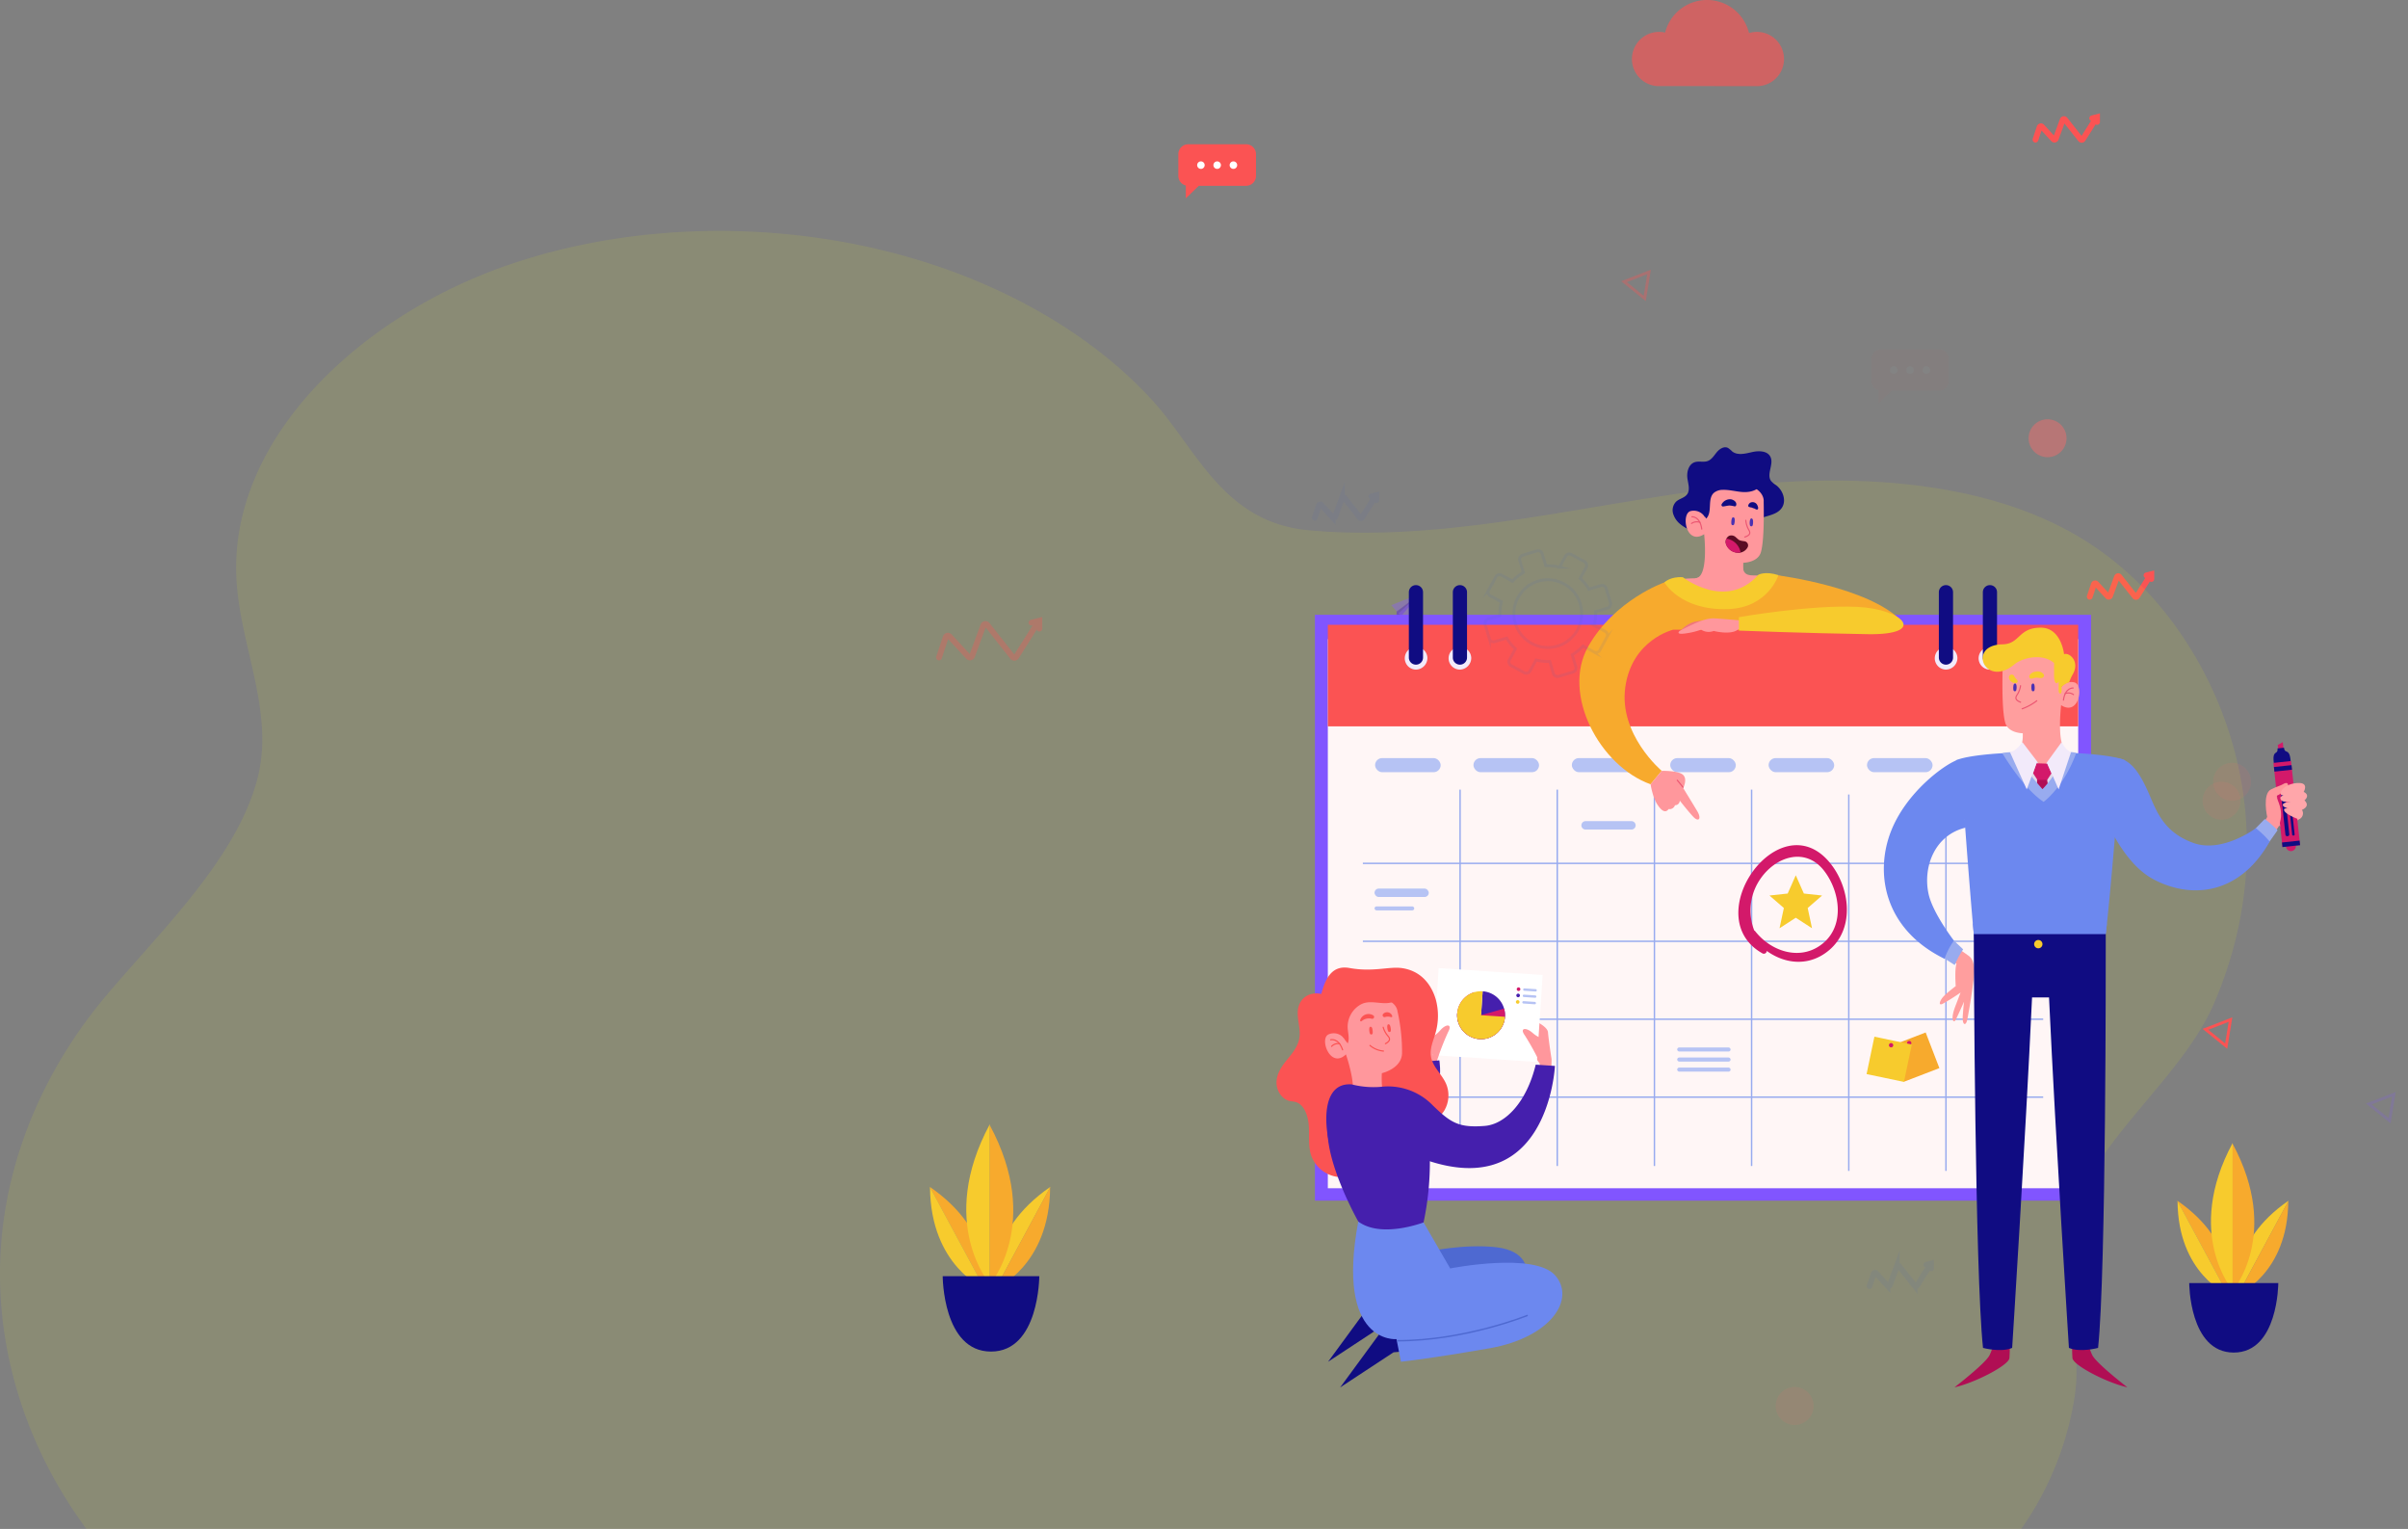 <svg xmlns="http://www.w3.org/2000/svg" width="834.393" height="529.642" viewBox="0 0 834.393 529.642"><rect x="0" y="0" width="834.393" height="529.642" fill="#808080" stroke="none"/><g transform="translate(-684.696 -331.665)"><g transform="translate(1093 381.647)"><path d="M455.875,215.8H435.807a3.421,3.421,0,0,0-3.421,3.421v7.54a3.419,3.419,0,0,0,2.593,3.316v4.454l4.5-4.349h16.4a3.42,3.42,0,0,0,3.421-3.421v-7.54A3.42,3.42,0,0,0,455.875,215.8Z" transform="translate(-432.386 -215.803)" fill="#fb5353"/><g transform="translate(6.526 5.923)"><path d="M441.2,222.744a1.3,1.3,0,1,1-1.3-1.3A1.3,1.3,0,0,1,441.2,222.744Z" transform="translate(-438.6 -221.443)" fill="#fff"/><path d="M446.561,222.744a1.3,1.3,0,1,1-1.3-1.3A1.3,1.3,0,0,1,446.561,222.744Z" transform="translate(-438.331 -221.443)" fill="#fff"/><path d="M451.92,222.744a1.3,1.3,0,1,1-1.3-1.3A1.3,1.3,0,0,1,451.92,222.744Z" transform="translate(-438.062 -221.443)" fill="#fff"/></g></g><g transform="translate(1333.09 452.647)" opacity="0.03"><path d="M455.875,215.8H435.807a3.421,3.421,0,0,0-3.421,3.421v7.54a3.419,3.419,0,0,0,2.593,3.316v4.454l4.5-4.349h16.4a3.42,3.42,0,0,0,3.421-3.421v-7.54A3.42,3.42,0,0,0,455.875,215.8Z" transform="translate(-432.386 -215.803)" fill="#fb5353"/><g transform="translate(6.526 5.923)"><path d="M441.2,222.744a1.3,1.3,0,1,1-1.3-1.3A1.3,1.3,0,0,1,441.2,222.744Z" transform="translate(-438.6 -221.443)" fill="#fff"/><path d="M446.561,222.744a1.3,1.3,0,1,1-1.3-1.3A1.3,1.3,0,0,1,446.561,222.744Z" transform="translate(-438.331 -221.443)" fill="#fff"/><path d="M451.92,222.744a1.3,1.3,0,1,1-1.3-1.3A1.3,1.3,0,0,1,451.92,222.744Z" transform="translate(-438.062 -221.443)" fill="#fff"/></g></g><g transform="translate(1252.486 421.64) rotate(39)" fill="none" opacity="0.33"><path d="M5.478,0l5.478,9.586H0Z" stroke="none"/><path d="M 5.478 2.016 L 1.723 8.586 L 9.233 8.586 L 5.478 2.016 M 5.478 -2.86102294921875e-06 L 10.956 9.586 L -9.5367431640625e-07 9.586 L 5.478 -2.86102294921875e-06 Z" stroke="none" fill="#fb5353"/></g><g transform="translate(1390 372.217)"><path d="M1166.854,395.153l1.435-4.3a.479.479,0,0,1,.807-.173l3.992,4.324a.479.479,0,0,0,.8-.159l2.393-6.5a.479.479,0,0,1,.825-.132l5.392,6.83a.478.478,0,0,0,.78-.041l4.712-7.46" transform="translate(-1166.854 -387.332)" fill="none" stroke="#fb5353" stroke-linecap="round" stroke-miterlimit="10" stroke-width="2"/><path d="M1195.561,387.657l1.691-.423v1.691" transform="translate(-1175.904 -387.235)" fill="none" stroke="#fb5353" stroke-linecap="round" stroke-miterlimit="10" stroke-width="2"/></g><g transform="translate(3.393 31)"><path d="M12.22,1.56,2.091,2.249,0,1.965,2.189,0Z" transform="matrix(0.695, -0.719, 0.719, 0.695, 1163.732, 514.059)" fill="#4200ff" opacity="0.46"/><path d="M10.312.624.269,0,0,4.107Z" transform="matrix(0.695, -0.719, 0.719, 0.695, 1165.732, 513.336)" fill="#8155ff" opacity="0.46"/><path d="M10.031,4.419.272,0,0,2.859Z" transform="matrix(0.695, -0.719, 0.719, 0.695, 1163.197, 510.497)" fill="#8155ff" opacity="0.46"/><g transform="translate(1405.412 499.557)"><path d="M1166.854,395.153l1.435-4.3a.479.479,0,0,1,.807-.173l3.992,4.324a.479.479,0,0,0,.8-.159l2.393-6.5a.479.479,0,0,1,.825-.132l5.392,6.83a.478.478,0,0,0,.78-.041l4.712-7.46" transform="translate(-1166.854 -387.332)" fill="none" stroke="#fb5353" stroke-linecap="round" stroke-miterlimit="10" stroke-width="2"/><path d="M1195.561,387.657l1.691-.423v1.691" transform="translate(-1175.904 -387.234)" fill="none" stroke="#fb5353" stroke-linecap="round" stroke-miterlimit="10" stroke-width="2"/></g><path d="M826.977,432.292c2.75-17.639-3.688-34.024-2.844-51.168,1.623-32.967,38.374-55.728,51.179-85.364,16.216-37.526,15.438-79.578-4.255-116.145-9.491-17.624-23.355-34-42.289-45.33-29.187-17.461-67.431-21.29-103.4-19.076-53.528,3.3-110.011,21.645-163.83,16.64-29.7-2.761-38.767-28.211-54.106-45-17.348-18.987-40.972-33.9-67.09-43.829C392.239,24.738,334.5,23.007,285.335,39.587c-52.491,17.7-98.244,60.927-95.238,109.812,1.391,22.616,12.826,45.079,7.533,67.3-6.643,27.886-33.183,53.3-52.415,76.022-21.238,25.094-34.1,55.02-36.618,85.55-2.858,34.615,7.605,69.887,29.464,99.537H808.523A109.109,109.109,0,0,0,826.977,432.292Z" transform="translate(573.168 352.499)" fill="#f7ff0e" opacity="0.09"/><g transform="translate(1003.439 690.108)"><g transform="translate(22.653 21.678)"><path d="M170.465,412.553s-4.182-19.231,18.915-35.085Z" transform="translate(-170.169 -377.468)" fill="#f7cb2d"/><path d="M170.394,412.775s18.732-7.759,18.915-35.086Z" transform="translate(-170.218 -377.516)" fill="#f7aa2d"/></g><g transform="translate(0 21.678)"><path d="M160.152,412.553s4.182-19.231-18.915-35.085Z" transform="translate(-141.237 -377.468)" fill="#f7aa2d"/><path d="M160.306,412.775s-18.732-7.759-18.915-35.086Z" transform="translate(-141.27 -377.516)" fill="#f7cb2d"/></g><g transform="translate(12.68)"><path d="M165.6,405.138s-18.368-21.291,0-55.357Z" transform="translate(-157.432 -349.781)" fill="#f7cb2d"/><path d="M167.814,405.509s18.369-21.291,0-55.358Z" transform="translate(-159.685 -349.861)" fill="#f7aa2d"/></g><path d="M147.005,417.021h33.471s0,26.116-16.735,26.116S147.005,417.021,147.005,417.021Z" transform="translate(-142.489 -364.374)" fill="#100c82"/></g><ellipse cx="6.573" cy="6.573" rx="6.573" ry="6.573" transform="translate(1296.588 781.14)" fill="#ff6a6a" opacity="0.1"/><rect width="268.945" height="202.949" transform="translate(1136.941 513.636)" fill="#8155ff"/><rect width="260.013" height="190.225" transform="translate(1141.407 522.071)" fill="#fff6f6"/><g transform="translate(1157.782 563.28)"><rect width="22.725" height="4.888" rx="2.444" fill="#b6c3f4"/><rect width="22.725" height="4.888" rx="2.444" transform="translate(34.09)" fill="#b6c3f4"/><rect width="22.725" height="4.888" rx="2.444" transform="translate(68.179)" fill="#b6c3f4"/><rect width="22.725" height="4.888" rx="2.444" transform="translate(102.269)" fill="#b6c3f4"/><rect width="22.725" height="4.888" rx="2.444" transform="translate(136.359)" fill="#b6c3f4"/><rect width="22.725" height="4.888" rx="2.444" transform="translate(170.448)" fill="#b6c3f4"/><rect width="22.725" height="4.888" rx="2.444" transform="translate(204.538)" fill="#98abef" stroke="#98abef" stroke-miterlimit="10" stroke-width="0.25"/></g><rect width="260.013" height="35.176" transform="translate(1141.407 517.109)" fill="#fb5353"/><path d="M363.711,276.845l2.8,6.321,6.31.687-4.981,4.331,1.5,7.008-5.63-3.644-5.63,3.644,1.5-7.008-4.981-4.331,6.31-.687Z" transform="translate(939.843 327.035)" fill="#f7cb2d"/><g transform="translate(1187.235 574.201)"><line y2="130.39" fill="none" stroke="#98abef" stroke-miterlimit="10" stroke-width="0.5"/><line y2="130.39" transform="translate(33.672)" fill="none" stroke="#98abef" stroke-miterlimit="10" stroke-width="0.5"/><line y2="130.39" transform="translate(67.343)" fill="none" stroke="#98abef" stroke-miterlimit="10" stroke-width="0.5"/><line y2="130.39" transform="translate(101.015)" fill="none" stroke="#98abef" stroke-miterlimit="10" stroke-width="0.5"/><line y2="130.391" transform="translate(134.687 1.693)" fill="none" stroke="#98abef" stroke-miterlimit="10" stroke-width="0.5"/><line y2="130.391" transform="translate(168.358 1.693)" fill="none" stroke="#98abef" stroke-miterlimit="10" stroke-width="0.5"/></g><g transform="translate(1153.541 599.751)"><line x1="235.745" fill="none" stroke="#98abef" stroke-miterlimit="10" stroke-width="0.5"/><line x1="235.745" transform="translate(0 26.995)" fill="none" stroke="#98abef" stroke-miterlimit="10" stroke-width="0.5"/><line x1="235.745" transform="translate(0 53.99)" fill="none" stroke="#98abef" stroke-miterlimit="10" stroke-width="0.5"/><line x1="235.745" transform="translate(0 80.985)" fill="none" stroke="#98abef" stroke-miterlimit="10" stroke-width="0.5"/></g><rect width="18.796" height="2.919" rx="1.459" transform="translate(1157.589 608.482)" fill="#b6c3f4"/><path d="M1.459,0H17.337A1.459,1.459,0,0,1,18.8,1.459v0a1.459,1.459,0,0,1-1.459,1.459H1.459A1.459,1.459,0,0,1,0,1.459v0A1.459,1.459,0,0,1,1.459,0Z" transform="translate(1229.266 585.119)" fill="#b6c3f4"/><rect width="18.514" height="1.407" rx="0.703" transform="translate(1262.46 663.522)" fill="#b6c3f4"/><rect width="18.514" height="1.407" rx="0.703" transform="translate(1262.46 667.008)" fill="#b6c3f4"/><rect width="18.514" height="1.407" rx="0.704" transform="translate(1262.46 670.491)" fill="#b6c3f4"/><rect width="13.769" height="1.388" rx="0.694" transform="translate(1157.589 614.653)" fill="#b6c3f4"/><g transform="translate(1283.659 593.45)"><path d="M347.179,296.543c6.48,9.105,18.357,12.971,27.332,5.2,8.873-7.679,7-21.72.095-30.13-17.431-21.224-46.011,18.775-23.315,31.413a1,1,0,0,0,1.158-1.589,19.192,19.192,0,0,1-2.121-23.962c5.292-8,15.783-11.543,22.32-3.025,5.33,6.945,7.13,18.323-.024,24.705-7.506,6.695-18.1,3.566-23.927-3.854-.693-.883-2.181.309-1.518,1.24Z" transform="translate(-342.888 -265.518)" fill="#d3196a"/></g><path d="M225.194,194.6a3.924,3.924,0,1,0-3.918,4.149A4.038,4.038,0,0,0,225.194,194.6Z" transform="translate(950.717 333.879)" fill="#f2eafa"/><path d="M241.689,194.6a3.924,3.924,0,1,0-3.918,4.149A4.038,4.038,0,0,0,241.689,194.6Z" transform="translate(949.41 333.879)" fill="#f2eafa"/><path d="M2.459,0h0A2.459,2.459,0,0,1,4.918,2.459V25.095a2.459,2.459,0,0,1-2.459,2.459h0A2.459,2.459,0,0,1,0,25.094V2.459A2.459,2.459,0,0,1,2.459,0Z" transform="translate(1169.479 503.36)" fill="#100c82"/><path d="M2.459,0h0A2.459,2.459,0,0,1,4.917,2.459V25.095a2.459,2.459,0,0,1-2.459,2.459h0A2.459,2.459,0,0,1,0,25.095V2.459A2.459,2.459,0,0,1,2.459,0Z" transform="translate(1184.722 503.36)" fill="#100c82"/><path d="M424.65,194.6a3.924,3.924,0,1,0-3.918,4.149A4.038,4.038,0,0,0,424.65,194.6Z" transform="translate(934.914 333.879)" fill="#f2eafa"/><path d="M441.146,194.6a3.924,3.924,0,1,0-3.918,4.149A4.038,4.038,0,0,0,441.146,194.6Z" transform="translate(933.607 333.879)" fill="#f2eafa"/><path d="M2.459,0h0A2.459,2.459,0,0,1,4.918,2.459V25.095a2.459,2.459,0,0,1-2.459,2.459h0A2.459,2.459,0,0,1,0,25.094V2.459A2.459,2.459,0,0,1,2.459,0Z" transform="translate(1353.133 503.36)" fill="#100c82"/><path d="M2.459,0h0A2.459,2.459,0,0,1,4.918,2.459V25.095a2.459,2.459,0,0,1-2.459,2.459h0A2.459,2.459,0,0,1,0,25.095V2.459A2.459,2.459,0,0,1,2.459,0Z" transform="translate(1368.376 503.36)" fill="#100c82"/><rect width="13.232" height="13.232" transform="matrix(0.933, -0.359, 0.359, 0.933, 1336.22, 663.082)" fill="#f7aa2d"/><path d="M407.872,339.9a.744.744,0,1,0-.745.744A.745.745,0,0,0,407.872,339.9Z" transform="translate(935.74 322.098)" fill="#d3196a"/><rect width="13.232" height="13.232" transform="translate(1330.801 659.795) rotate(11.822)" fill="#f7cb2d"/><path d="M401.046,340.713a.744.744,0,1,0-.745.744A.744.744,0,0,0,401.046,340.713Z" transform="translate(936.281 322.033)" fill="#d3196a"/><g transform="translate(1228.562 455.605)"><path d="M324.394,139.107a11.928,11.928,0,0,1-11.606-2.1,7.347,7.347,0,0,1-2.47-3.655,4.249,4.249,0,0,1,1.063-4.135c1.113-1.019,2.846-1.263,3.756-2.469,1.14-1.507.431-3.624.152-5.493-.333-2.23.378-4.97,2.516-5.686,1.424-.478,3.047.109,4.463-.394s2.229-1.916,3.184-3.067,2.526-2.166,3.866-1.5a9,9,0,0,1,1.474,1.224c1.855,1.482,4.542.776,6.856.244s5.317-.507,6.387,1.612c1.294,2.563-1.462,6.046.222,8.371a7.656,7.656,0,0,0,1.754,1.471c2.378,1.78,3.65,5.355,2,7.825-2.055,3.076-6.862,2.607-9.728,4.945" transform="translate(-277.835 -110.394)" fill="#100c82"/><path d="M336.476,158.778s-1.7-1.43-1.511-7.325c0,0,5.134,0,6.18-3.709s1.046-12.265.951-17.495c0,0,.409-2.947-3.551-4.944s-13.943-2.758-15.37.761-1.331,9.793-1.331,9.793a4.477,4.477,0,0,0-4.991-2.33c-3.518.761-1.759,12.123,4.611,8.034,0,0,1.715,15.14-3.042,15.262,0,0,.371,9.5,10.311,9.5S336.476,158.778,336.476,158.778Z" transform="translate(-278.223 -111.442)" fill="#ff979c"/><path d="M337.664,137.878A7.989,7.989,0,0,0,338.7,141.2c.681,1.154.36,1.9-1.389,2.464" transform="translate(-279.985 -112.572)" fill="none" stroke="#eb5772" stroke-linecap="round" stroke-miterlimit="10" stroke-width="0.4"/><g transform="translate(52.649 24.26)"><path d="M333.115,136.813c.326.182.332.691.316,1.043a4.374,4.374,0,0,1-.189,1.252.5.5,0,0,1-.98-.06c-.092-.491-.028-2.729.853-2.236Z" transform="translate(-332.231 -136.742)" fill="#4a31b2"/></g><g transform="translate(59.022 24.637)"><path d="M339.894,137.187c.378.176.416.6.429,1a4.266,4.266,0,0,1-.122,1.34.5.5,0,0,1-.979-.06,4.184,4.184,0,0,1-.006-1.472c.049-.311.245-1.015.679-.812Z" transform="translate(-339.153 -137.151)" fill="#4a31b2"/></g><path d="M317.412,136.542s2.806-.244,3.415,4.27" transform="translate(-278.408 -112.466)" fill="none" stroke="#eb5772" stroke-linecap="round" stroke-miterlimit="10" stroke-width="0.4"/><path d="M317.279,139.011a3.158,3.158,0,0,1,2.928-.366" transform="translate(-278.398 -112.618)" fill="none" stroke="#eb5772" stroke-linecap="round" stroke-miterlimit="10" stroke-width="0.4"/><g transform="translate(49.244 17.991)"><path d="M333.633,132.029c.325-1.133-.925-1.943-1.892-2.072a3.326,3.326,0,0,0-3.139,1.712.532.532,0,0,0,.456.795c.773-.072,1.525-.315,2.307-.345a10.415,10.415,0,0,1,1.748.308.543.543,0,0,0,.521-.4Z" transform="translate(-328.533 -129.934)" fill="#100c82"/></g><g transform="translate(58.522 19.004)"><path d="M338.9,132.714a6.787,6.787,0,0,0,.945.213,4.849,4.849,0,0,0,1.243.4l-.4-.107c.346.152,1,.7,1.295.171a1,1,0,0,0-.041-.791,2.258,2.258,0,0,0-.493-.98,1.805,1.805,0,0,0-2.156-.376c-.382.207-1.074,1.148-.4,1.473Z" transform="translate(-338.61 -131.034)" fill="#100c82"/></g><path d="M321.512,132.847a7.613,7.613,0,0,0,1.112,3c2.273-2.212.318-6.708,2.628-8.881a4.786,4.786,0,0,1,3.193-1.069c2.237-.062,4.433.578,6.665.743s4.716-.272,6.14-2a1.7,1.7,0,0,0,.446-1.646,1.935,1.935,0,0,0-.912-.848,17.977,17.977,0,0,0-11.058-2.19,12.069,12.069,0,0,0-4.312,1.307,9.417,9.417,0,0,0-3.7,12.1" transform="translate(-278.677 -111.141)" fill="#100c82"/><g transform="translate(50.69 30.527)"><path d="M333.714,144.274a2.2,2.2,0,0,0-2.44-.557,2.386,2.386,0,0,0-.932,3.086,4.636,4.636,0,0,0,3.873,2.757,3.6,3.6,0,0,0,3.388-1.675,1.459,1.459,0,0,0-.927-2.3C334.52,145.308,334.784,145.135,333.714,144.274Z" transform="translate(-330.105 -143.548)" fill="#5b0c24"/><path d="M334.089,149.649a4.375,4.375,0,0,1-3.759-2.666,2.558,2.558,0,0,1,.043-2.212,5.827,5.827,0,0,1,4.906,4.778A5.774,5.774,0,0,1,334.089,149.649Z" transform="translate(-330.103 -143.645)" fill="#d3196a"/></g><path d="M343.936,160.807l2.806-2.562s-3.538.122-7.93,0c-2.087-.058-4.851.232-4.317-4.4l-5.808.494-8.012,3.334a3.974,3.974,0,0,1-2.724,1.545c-1.668.082-6.954,0-8.662,1.627s11.792,9.678,19.844,9.678S343.936,160.807,343.936,160.807Z" transform="translate(-277.753 -113.837)" fill="#ff979c"/><path d="M306.441,160.454l-1.925.572s-17.323,6.015-26.472,22.363,4,41.229,21.69,47.573l3.858-4.656s-14.935-12.542-12.617-29.011,16.591-19.884,16.591-19.884h42.453l4.635-15.981-10.613-2.806L325.562,169.1Z" transform="translate(-275.052 -114.216)" fill="#f7aa2d"/><path d="M325.044,175.052s-4.221.407-7.172.935a9.822,9.822,0,0,0-4.864,3.291c-.651.976,4.228-.488,6.343-1.789S323.743,177.329,325.044,175.052Z" transform="translate(-278.055 -115.517)" fill="#f0767b"/><path d="M334.188,175.517s-6.1-.574-9.108-.737-5.965,1.048-12.28,4.307c0,0-1.69,1.351,1.645.944a26.559,26.559,0,0,0,5.756-1.343,4.852,4.852,0,0,0,4.363.446s6.128,1.587,8.568-.609l2.765-.163-.244-2.846Z" transform="translate(-278.009 -115.495)" fill="#ff979c"/><path d="M349.977,158.624s31.189,3.984,42.575,15.7c0,0,3.416,3.579-9.434,3.9s-27.163-.813-27.163-.813l1.464-6.506Z" transform="translate(-280.988 -114.216)" fill="#f7aa2d"/><path d="M335.094,178.655V174s24.724-4.342,40.989-3.567,24.4,9.771,3.741,9.461S335.094,178.655,335.094,178.655Z" transform="translate(-279.809 -115.144)" fill="#f7cb2d"/><path d="M301.857,236.785s.666,4.523,2.461,7.184,2.993,2.528,3.792,1.4a1.942,1.942,0,0,0,2.2-1.331,1.609,1.609,0,0,0,1.663-1.6s2.794,3.592,4.656,5.588,2.993.731,1.4-1.929-4.855-7.982-4.855-7.982,1.6-3.193-.134-4.656-7.317-1.331-7.317-1.331Z" transform="translate(-277.176 -120.039)" fill="#ff979c"/><path d="M311.9,235.669c1.064,1.2,1.972,2.423,1.972,2.423" transform="translate(-277.972 -120.32)" fill="none" stroke="#eb5772" stroke-linecap="round" stroke-miterlimit="10" stroke-width="0.4"/><path d="M313.448,159.166s14.965,11.729,26.16-.837c0,0,2.284-1.371,6.968.114,0,0-3.541,11.309-17.478,11.766-16.556.543-22.047-9.253-22.047-9.253S309.107,158.862,313.448,159.166Z" transform="translate(-277.587 -114.147)" fill="#f7cb2d"/></g><g transform="translate(1195.849 491.452)" opacity="0.11"><path d="M963.8,202.612l-3.8-2.057a16.527,16.527,0,0,0,.495-4.778l4.142-1.232a1.487,1.487,0,0,0,1-1.849l-1.468-4.937a1.487,1.487,0,0,0-1.849-1l-4.143,1.231a16.5,16.5,0,0,0-3.025-3.731l2.057-3.8a1.488,1.488,0,0,0-.6-2.016l-4.529-2.453a1.487,1.487,0,0,0-2.016.6l-2.057,3.8a16.473,16.473,0,0,0-4.778-.5L942,175.751a1.487,1.487,0,0,0-1.849-1l-4.938,1.468a1.486,1.486,0,0,0-1,1.849l1.232,4.142a16.485,16.485,0,0,0-3.731,3.026l-3.8-2.058a1.487,1.487,0,0,0-2.015.6l-2.453,4.53a1.486,1.486,0,0,0,.6,2.015l3.8,2.057a16.5,16.5,0,0,0-.495,4.778l-4.142,1.232a1.487,1.487,0,0,0-1,1.849l1.468,4.937a1.487,1.487,0,0,0,1.849,1l4.143-1.231a16.459,16.459,0,0,0,3.025,3.73l-2.057,3.8a1.487,1.487,0,0,0,.6,2.016l4.529,2.453a1.488,1.488,0,0,0,2.016-.6l2.057-3.8a16.5,16.5,0,0,0,4.778.5l1.231,4.143a1.487,1.487,0,0,0,1.849,1l4.937-1.468a1.486,1.486,0,0,0,1-1.849l-1.232-4.142a16.481,16.481,0,0,0,3.731-3.026l3.8,2.058a1.487,1.487,0,0,0,2.015-.6l2.453-4.53A1.486,1.486,0,0,0,963.8,202.612Zm-25.464,4.174a11.735,11.735,0,1,1,15.907-4.73A11.734,11.734,0,0,1,938.336,206.785Z" transform="translate(-922.147 -174.688)" fill="none" stroke="#4c65ba" stroke-miterlimit="10" stroke-width="1"/></g><g transform="translate(1006.674 515.676)" opacity="0.32"><path d="M1166.854,399.943l2.338-7.013a.781.781,0,0,1,1.315-.282l6.505,7.047a.78.78,0,0,0,1.306-.259l3.9-10.585a.78.78,0,0,1,1.344-.214l8.786,11.13a.78.78,0,0,0,1.272-.067l7.678-12.156" transform="translate(-1166.854 -387.199)" fill="none" stroke="#fb5353" stroke-linecap="round" stroke-miterlimit="10" stroke-width="2"/><path d="M1195.561,387.924l2.755-.689v2.756" transform="translate(-1163.528 -387.235)" fill="none" stroke="#fb5353" stroke-linecap="round" stroke-miterlimit="10" stroke-width="2"/></g><g transform="translate(1450.569 649.64) rotate(39)" fill="none"><path d="M5.478,0l5.478,9.586H0Z" stroke="none"/><path d="M 5.478 2.016 L 1.723 8.586 L 9.233 8.586 L 5.478 2.016 M 5.478 -2.86102294921875e-06 L 10.956 9.586 L -9.5367431640625e-07 9.586 L 5.478 -2.86102294921875e-06 Z" stroke="none" fill="#fb5353"/></g><g transform="translate(1507.182 675.5) rotate(39)" fill="none" opacity="0.18"><path d="M5.478,0l5.478,9.586H0Z" stroke="none"/><path d="M 5.478 2.016 L 1.723 8.586 L 9.233 8.586 L 5.478 2.016 M 5.478 -2.86102294921875e-06 L 10.956 9.586 L -9.5367431640625e-07 9.586 L 5.478 -2.86102294921875e-06 Z" stroke="none" fill="#8155ff"/></g><ellipse cx="6.573" cy="6.573" rx="6.573" ry="6.573" transform="translate(1444.519 571.485)" fill="#ff6a6a" opacity="0.1"/><ellipse cx="6.573" cy="6.573" rx="6.573" ry="6.573" transform="translate(1448.17 564.912)" fill="#ff6a6a" opacity="0.1"/><g transform="translate(1334.072 518.1)"><path d="M547.3,241.86l1.674-2.081s2.031,1.63,7.563-2.832c.019-.145-.863-10.43-.414-10.242-1.668-.7-6.715.647-8.337,1.965S547.3,241.86,547.3,241.86Z" transform="translate(-411.921 -171.201)" fill="#f59196"/><path d="M556.668,236.881c.286.684-4.945,5.406-7.578,3.585l-.741-4.022a6,6,0,0,1,5.584-.946C557.169,236.582,556.668,236.881,556.668,236.881Z" transform="translate(-412.034 -171.887)" fill="#ff979c"/><g transform="translate(134.997 39.655)"><path d="M548.762,212.571l-.223-2.074,1.744-.989.321,2.988Z" transform="translate(-547.047 -209.508)" fill="#d3196a"/><path d="M551.243,212.827c-.669-.237-.646-1.226-.646-1.226l-.891.1-.509.054-.891.1s.232.962-.371,1.335c-.752.465-1.181.991-.925,3.369.211,1.967,2.364,1.532,3.1,1.322.767.048,2.963.016,2.751-1.951C552.608,213.544,552.077,213.121,551.243,212.827Z" transform="translate(-546.919 -209.674)" fill="#100c82"/><path d="M555.059,248.31a1.717,1.717,0,1,0-1.524,1.891A1.718,1.718,0,0,0,555.059,248.31Z" transform="translate(-547.292 -212.461)" fill="#d3196a"/><rect width="6.134" height="29.32" transform="translate(0 7.196) rotate(-6.133)" fill="#d3196a"/><rect width="6.134" height="1.595" transform="translate(2.962 34.762) rotate(-6.133)" fill="#100c82"/><rect width="6.134" height="1.595" transform="translate(0.167 8.623) rotate(-6.133)" fill="#100c82"/><rect width="1.349" height="15.509" rx="0.573" transform="translate(2.559 17.232) rotate(-6.135)" fill="#100c82"/><path d="M.365,0h.13A.364.364,0,0,1,.859.364V15.706a.365.365,0,0,1-.365.365H.364A.364.364,0,0,1,0,15.706V.365A.365.365,0,0,1,.365,0Z" transform="translate(4.819 16.425) rotate(-6.117)" fill="#100c82"/></g><path d="M547.956,240.554l-2.459,3.108-2.841-3.991,1.758-3.019s-1.767-8.041,1.332-9.558c2.275-1.113,3.405-1.319,4.17-1.809,2.34-1.5,3,1.612-2.566,4.214C547.349,229.5,551.139,235.225,547.956,240.554Z" transform="translate(-411.583 -171.072)" fill="#ff979c"/><path d="M555.9,237.472A2.221,2.221,0,0,0,557,234.181s3.1-1.128.878-3.3c0,0,2.185-1.719-.272-2.924,0,0,1.822-3-1.541-3.072s-6.358,1.734-6.389,3.65c-.024,1.465,2.219-.032,6.153-.853,0,0-6.4,1.229-6.323,2.356.142,2.172,3.686,1.05,6.771,1.125,0,0-6.073-.064-5.9,1.376s6.2,1.74,6.2,1.74-5.4-1.016-5.707-.381C550.15,235.372,555.9,237.472,555.9,237.472Z" transform="translate(-412.126 -171.071)" fill="#ffa6aa"/><path d="M538.944,242.879l4.35-4.456a42.071,42.071,0,0,1,4.437,3.884l-3.043,4.289Z" transform="translate(-411.289 -172.144)" fill="#98abef"/><path d="M481.813,232.849c.34.811,6.634,18.348,17.9,24.5,12.658,6.91,29.767,6.1,40.541-12.911a31.326,31.326,0,0,0-4.8-4.641s-11.547,8.715-21.6,5.121c-11.069-3.956-13.125-12.086-15.99-18.326-3.644-7.935-7.48-12.683-14.289-10.6-6.07,1.858-4.039,19.135-4.039,19.135" transform="translate(-406.556 -170.328)" fill="#6c88ef"/><path d="M449.734,210.172s2.433-.562,2.246-6.362c0,0-5.052,0-6.081-3.648s-1.029-12.069-.935-17.214c0,0-.4-2.9,3.493-4.864s13.719-2.714,15.123.749,1.31,9.635,1.31,9.635a4.405,4.405,0,0,1,4.911-2.292c3.461.749,1.73,11.928-4.538,7.906,0,0-1.59,13.565,1.684,15.529l-8.836,8.836Z" transform="translate(-403.84 -167.232)" fill="#ff9e9e"/><path d="M465.7,175.632s-.94-9.175-8.036-9.191c-7.924-.017-7.147,5.658-13.31,5.777-12.483.239-6,15.363,4.132,6.946,2.895-2.405,9.823-3.929,13.752-.468v4.678s.094,3.648,1.591,1.777v2.714s-.085,1.4.57,1.4.421-2.267.421-2.267a6.77,6.77,0,0,1,2.648-1.643,18.343,18.343,0,0,1,1.319-2.888C471.246,177.979,467.389,174.907,465.7,175.632Z" transform="translate(-403.252 -166.441)" fill="#f7cb2d"/><path d="M452.357,196.725a18.6,18.6,0,0,0,5.051-2.769" transform="translate(-404.429 -168.621)" fill="none" stroke="#eb5772" stroke-linecap="round" stroke-miterlimit="10" stroke-width="0.4"/><path d="M451.609,188.285a7.856,7.856,0,0,1-1.216,3.2c-.738,1.092-.468,1.848,1.216,2.5" transform="translate(-404.243 -168.172)" fill="none" stroke="#eb5772" stroke-linecap="round" stroke-miterlimit="10" stroke-width="0.4"/><g transform="translate(51.122 19.347)"><path d="M456.2,187.509c-.332.16-.368.659-.373,1.006a4.283,4.283,0,0,0,.11,1.24.494.494,0,0,0,.966,0c.12-.476.191-2.679-.7-2.247Z" transform="translate(-455.826 -187.453)" fill="#4a31b2"/></g><g transform="translate(44.843 19.339)"><path d="M449.521,187.472c-.382.15-.445.562-.482.961a4.212,4.212,0,0,0,.041,1.322.494.494,0,0,0,.966,0,4.139,4.139,0,0,0,.094-1.446c-.029-.308-.18-1.011-.618-.838Z" transform="translate(-449.006 -187.445)" fill="#4a31b2"/></g><path d="M469.986,213.662l-5.526-.28.378,2.8-7.3,5.521-8.673-6.283.871-2.039-6.206.28s-11.669.561-16.066,2.432l3.18,23.33s2.644,36.068,4.048,47.575a25.339,25.339,0,0,0,14.313.1l-.056-7.273h15.787l-.015,7.226c7.812,2.246,14.622-10.8,14.622-10.8,1.4-11.507,3.527-37.784,3.527-37.784l3.18-22.37C481.655,214.223,469.986,213.662,469.986,213.662Z" transform="translate(-402.457 -170.16)" fill="#6c88ef"/><path d="M426.251,285.959s1.981,1.421,5.052,3.579,1.754,8.069,1.4,11.015-1.474,9.613-1.895,11.437-1.754,1.894-1.473-1.824.431-4.7.431-4.7-2.326,5.262-2.957,6.385-1.895,0-.07-4.771l1.824-4.771a71.9,71.9,0,0,1-6.245,3.929c-1.684.773-.912-1.4.632-2.876s3.929-3.278,3.929-3.278-.421-5.913.281-7.737L423.8,290.38Z" transform="translate(-401.974 -175.911)" fill="#ff9e9e"/><path d="M426.145,284.186l3.182,3.017a32.981,32.981,0,0,0-2.918,5.441l-6.568-4.239Z" transform="translate(-401.853 -175.77)" fill="#98abef"/><path d="M457.645,216.771s-10.415,1.877,1.988,10.758c0,0,8.734-10.158,1.373-10.419l-1.52,2.621Z" transform="translate(-404.524 -170.429)" fill="#e1d9e8"/><path d="M461.983,227.01l-.6-3.688h-3.392l-.156,3.515Z" transform="translate(-404.863 -170.948)" fill="#b00e54"/><path d="M461.357,217.593l-3.7-.13-1.187,3.464,1.491,2.289h3.392l1.491-2.289Z" transform="translate(-404.755 -170.484)" fill="#d3196a"/><path d="M444.913,213.652s7.166,12.2,14.288,16.842c0,0,6.949-4.973,11.283-16.881a4.636,4.636,0,0,0-3.521,0s-3.281,7.519-8.162,12.48c0,0-8.642-9.84-10.243-12.72A10.032,10.032,0,0,0,444.913,213.652Z" transform="translate(-403.839 -170.15)" fill="#98abef"/><path d="M461.647,216.537l5.1-7.011s1.426,2.923,3.3,3.39l-4.321,12.964Z" transform="translate(-405.165 -169.855)" fill="#f2eafa"/><path d="M457.185,216.2l-5.1-6.671s-2.4,3.409-4.347,3.39l5.841,12.964Z" transform="translate(-404.063 -169.855)" fill="#f2eafa"/><path d="M445.925,433.344a53.412,53.412,0,0,1,0,7.3c-.309,2.526-12.011,8.556-19.028,10.1,0,0,10.58-8.135,12.123-11.081a16.917,16.917,0,0,0,1.684-6.315Z" transform="translate(-402.412 -187.588)" fill="#b00e54"/><path d="M471.273,433.344a53.57,53.57,0,0,0,0,7.3c.31,2.526,12.011,8.556,19.029,10.1,0,0-10.58-8.135-12.123-11.081a16.917,16.917,0,0,1-1.684-6.315Z" transform="translate(-405.917 -187.588)" fill="#b00e54"/><path d="M479.875,287.129v-5.472H434.168v5.472s.377,111.84,3.183,137.942c0,0,6.174,1.684,10.1,0,0,0,4.594-71.856,6.893-121.4h5.884c2.3,49.549,6.894,121.4,6.894,121.4,3.929,1.684,10.1,0,10.1,0C480.034,398.97,479.875,287.129,479.875,287.129Z" transform="translate(-402.988 -175.57)" fill="#100c82"/><path d="M425.9,216.163c-4.526,1.531-17.867,11.232-23.141,24.8-5.664,14.567-2.334,33.89,18.575,44.134a24.19,24.19,0,0,1,3.263-6.3s-7.3-9.465-8.779-16.11c-2.075-9.342,2.076-20.5,12.877-23.042" transform="translate(-400.305 -170.381)" fill="#6c88ef"/><g transform="translate(50.379 15.181)"><path d="M455.75,185.417c.583-.046,1.118-.316,1.7-.346.606-.031,1.19.187,1.8.128.579-.056,1.192-.728.754-1.314a2.576,2.576,0,0,0-2.582-.919,2.906,2.906,0,0,0-2.325,1.313c-.22.471.029,1.187.653,1.138Z" transform="translate(-455.019 -182.929)" fill="#f7cb2d"/></g><g transform="translate(43.342 16.247)"><path d="M450.124,185.853a4.7,4.7,0,0,1-.962-1.3.968.968,0,0,0-1.761.742,2.235,2.235,0,0,0,2.411,1.719.627.627,0,0,0,.313-1.156Z" transform="translate(-447.376 -184.086)" fill="#f7cb2d"/></g><path d="M471.254,189.14s-2.76-.24-3.361,4.2" transform="translate(-405.66 -168.239)" fill="none" stroke="#eb5772" stroke-linecap="round" stroke-miterlimit="10" stroke-width="0.4"/><path d="M471.425,191.57a3.107,3.107,0,0,0-2.88-.361" transform="translate(-405.712 -168.389)" fill="none" stroke="#eb5772" stroke-linecap="round" stroke-miterlimit="10" stroke-width="0.4"/><path d="M459.748,285.389a1.441,1.441,0,1,0-1.441,1.44A1.441,1.441,0,0,0,459.748,285.389Z" transform="translate(-404.786 -175.751)" fill="#f7cb2d"/><path d="M433.794,277.692h46.451l-.4,3.651H434.138Z" transform="translate(-402.958 -175.256)" fill="#6c88ef"/></g><g transform="translate(1456.613 716.583)"><path d="M170.442,409.818s-3.856-17.731,17.44-32.35Z" transform="translate(-170.169 -377.468)" fill="#f7cb2d"/><path d="M170.394,410.039s17.271-7.154,17.44-32.35Z" transform="translate(-170.232 -377.529)" fill="#f7aa2d"/></g><g transform="translate(1435.726 716.583)"><path d="M158.677,409.818s3.856-17.731-17.44-32.35Z" transform="translate(-141.237 -377.468)" fill="#f7aa2d"/><path d="M158.831,410.039s-17.271-7.154-17.44-32.35Z" transform="translate(-141.28 -377.529)" fill="#f7cb2d"/></g><g transform="translate(1447.417 696.595)"><path d="M164.959,400.822s-16.936-19.631,0-51.041Z" transform="translate(-157.432 -349.781)" fill="#f7cb2d"/><path d="M167.814,401.193s16.936-19.631,0-51.042Z" transform="translate(-160.319 -349.884)" fill="#f7aa2d"/></g><path d="M147.005,417.021h30.861s0,24.08-15.431,24.08S147.005,417.021,147.005,417.021Z" transform="translate(1292.885 328.116)" fill="#100c82"/><g transform="translate(1136.865 472.217)" opacity="0.09"><path d="M1166.854,395.153l1.435-4.3a.479.479,0,0,1,.807-.173l3.992,4.324a.479.479,0,0,0,.8-.159l2.393-6.5a.479.479,0,0,1,.825-.132l5.392,6.83a.478.478,0,0,0,.78-.041l4.712-7.46" transform="translate(-1166.854 -387.332)" fill="none" stroke="#4c65ba" stroke-linecap="round" stroke-miterlimit="10" stroke-width="2"/><path d="M1195.561,387.657l1.691-.423v1.691" transform="translate(-1175.904 -387.235)" fill="none" stroke="#4c65ba" stroke-linecap="round" stroke-miterlimit="10" stroke-width="2"/></g><g transform="translate(1329.116 738.386)" opacity="0.1"><path d="M1166.854,395.153l1.435-4.3a.479.479,0,0,1,.807-.173l3.992,4.324a.479.479,0,0,0,.8-.159l2.393-6.5a.479.479,0,0,1,.825-.132l5.392,6.83a.478.478,0,0,0,.78-.041l4.712-7.46" transform="translate(-1166.854 -387.332)" fill="none" stroke="#4c65ba" stroke-linecap="round" stroke-miterlimit="10" stroke-width="2"/><path d="M1195.561,387.657l1.691-.423v1.691" transform="translate(-1175.904 -387.235)" fill="none" stroke="#4c65ba" stroke-linecap="round" stroke-miterlimit="10" stroke-width="2"/></g><ellipse cx="6.573" cy="6.573" rx="6.573" ry="6.573" transform="translate(1384.231 445.904)" fill="#ff6a6a" opacity="0.43"/><path d="M234.789,433.167l-3.628.315-16.68,10.966,12.81-17.465,7.883,2.464Z" transform="translate(927.012 327.948)" fill="#100c82"/><path d="M286.279,411.257s.474-7.174-10.593-8.42-23.771,1.514-23.771,1.514l5.619,11.007Z" transform="translate(924.047 329.887)" fill="#4e69d1"/><path d="M241.552,441.431l-4.024.349-18.5,12.164,14.209-19.373,8.745,2.733Z" transform="translate(926.652 327.347)" fill="#100c82"/><path d="M248.312,393.5l9.231,15.951s29.2-5.787,36.377,2.408-1.424,21.518-22.771,25.251-30.669,4.66-30.669,4.66l-1.54-7.821s-21.227,1.94-13.255-40.759C225.684,393.188,232.637,397.092,248.312,393.5Z" transform="translate(926.267 330.625)" fill="#6c88ef"/><path d="M285.7,428.486s-21.633,8.828-45.3,8.806" transform="translate(924.959 327.829)" fill="none" stroke="#4e69d1" stroke-miterlimit="10" stroke-width="0.5"/><path d="M256.768,326.906a38.487,38.487,0,0,1-1.867,3.881l.02,3.936-3.5.066-.794-4.892s.134-5.868-.013-9.49c-.081-2.014,4.177-4.91,6.748-5.968,1.528-.629-.5,2.608-2.876,4.4A44.5,44.5,0,0,0,256.768,326.906Z" transform="translate(924.15 336.871)" fill="#ff979c"/><path d="M291.311,328.779a38.587,38.587,0,0,0,2.371,3.6l.507,3.9,3.481-.4.131-4.954s-.921-5.8-1.26-9.407c-.189-2.006-4.8-4.305-7.488-5.011-1.6-.418.846,2.517,3.439,3.971A44.47,44.47,0,0,1,291.311,328.779Z" transform="translate(921.144 336.704)" fill="#ff979c"/><g transform="translate(1177.826 636.033)"><rect width="36.103" height="30.205" transform="translate(1.995 0) rotate(3.787)" fill="#fff"/><g transform="translate(8.375 8.011)"><path d="M271.89,306.575a8.3,8.3,0,1,1-8.835,7.738l8.286.549Z" transform="translate(-263.035 -306.557)" fill="#451fad"/><path d="M279.324,312.6a8.3,8.3,0,1,1-10.27-5.695l2.287,7.983Z" transform="translate(-263.035 -306.583)" fill="#d3196a"/><path d="M279.627,315.408a8.3,8.3,0,1,1-7.737-8.835l-.549,8.287Z" transform="translate(-263.035 -306.555)" fill="#f7cb2d"/></g><rect width="4.731" height="0.824" rx="0.39" transform="translate(31.293 6.999) rotate(3.787)" fill="#b6c3f4"/><rect width="4.731" height="0.824" rx="0.39" transform="matrix(0.998, 0.066, -0.066, 0.998, 31.149, 9.166)" fill="#b6c3f4"/><rect width="4.731" height="0.824" rx="0.39" transform="translate(31 11.421) rotate(3.788)" fill="#b6c3f4"/><path d="M286.73,305.775a.626.626,0,1,0-.666.583A.625.625,0,0,0,286.73,305.775Z" transform="translate(-256.439 -298.429)" fill="#d3196a"/><path d="M286.574,308.128a.626.626,0,1,0-.666.584A.626.626,0,0,0,286.574,308.128Z" transform="translate(-256.426 -298.616)" fill="#451fad"/><path d="M286.412,310.577a.626.626,0,1,0-.666.584A.626.626,0,0,0,286.412,310.577Z" transform="translate(-256.413 -298.81)" fill="#f7cb2d"/></g><path d="M293.773,332.611a91.181,91.181,0,0,0-5.3-9.614c-1.907-2.59.324-2.943,2.639-.921,2.871,2.508,4.464,1.777,4.464,1.777l.071,4.341Z" transform="translate(921.207 336.363)" fill="#ff979c"/><path d="M255.121,331.9a91.357,91.357,0,0,1,3.964-10.238c1.543-2.822-.715-2.873-2.738-.559-2.509,2.871-4.185,2.36-4.185,2.36l.512,4.31Z" transform="translate(924.027 336.468)" fill="#ff979c"/><path d="M255.005,332.567s2.738,15.538-9.412,20.158l-6.288-6.71c6.228-3.357,7.989-7.936,8.693-12.867Z" transform="translate(925.046 335.428)" fill="#451fad"/><path d="M210.6,306.792c-3.356-.765-6.916.736-7.916,4.5-.9,3.372.821,7.042.347,10.532-.422,3.1-2.468,5.492-4.322,7.767s-3.72,4.974-3.633,8.119c.08,2.882,2.044,5.574,4.489,6.151.732.172,1.489.174,2.212.39,2.945.882,4.3,4.89,4.5,8.4s-.284,7.185.924,10.423a11.34,11.34,0,0,0,12.468,7.031c5.472-1.08,9.732-6.352,15.178-7.585,1.842-.417,3.745-.351,5.607-.645a7.372,7.372,0,0,0,4.983-2.678c1.214-1.658,1.531-3.969,2.535-5.809,1.326-2.432,3.722-3.824,5.2-6.135a10.337,10.337,0,0,0,.771-9.074c-1.456-3.625-4.951-6.134-5.4-10.087-.29-2.562.811-5,1.529-7.433a21.513,21.513,0,0,0,.221-11.859c-1.1-3.832-4.035-9.675-11.426-10.912-4.643-.778-10.066,1.436-18.524-.087-5.524-1-8.176,2.8-9.742,8.994" transform="translate(928.55 338.196)" fill="#fb5353"/><path d="M235.457,347.561s-2.865-3.287-2.437-12.414c0,0,6.735-1.512,7-6.782a63.383,63.383,0,0,0-1.588-14.714s-.172-2.943-4.4-4.118-14.08.015-14.786,3.708.6,9.772.6,9.772a4.437,4.437,0,0,0-5.3-1.3c-3.271,1.419.633,12.118,6.032,6.915,0,0,5.118,14.725.519,15.763,0,0,1.669,8.814,11.326,6.893S235.457,347.561,235.457,347.561Z" transform="translate(927.103 337.288)" fill="#ff979c"/><path d="M235.226,320.113a7.922,7.922,0,0,0,1.648,3.03c.886.99.718,1.78-.873,2.662" transform="translate(925.369 336.415)" fill="none" stroke="#fb5353" stroke-linecap="round" stroke-miterlimit="10" stroke-width="0.4"/><g transform="translate(1155.754 656.351)"><path d="M230.592,319.95c.352.115.457.607.509.953a4.353,4.353,0,0,1,.058,1.253.5.5,0,0,1-.963.131c-.185-.459-.555-2.646.4-2.337Z" transform="translate(-229.968 -319.921)" fill="#fb5353"/></g><g transform="translate(1161.994 655.497)"><path d="M237.25,319c.4.1.519.5.611.894a4.254,4.254,0,0,1,.139,1.325.5.5,0,0,1-.963.131,4.143,4.143,0,0,1-.29-1.43c-.013-.311.042-1.032.5-.92Z" transform="translate(-236.745 -318.993)" fill="#fb5353"/></g><path d="M215.45,324.815s2.679-.779,4.143,3.488" transform="translate(926.936 336.047)" fill="none" stroke="#fb5353" stroke-linecap="round" stroke-miterlimit="10" stroke-width="0.4"/><path d="M215.807,327.21a3.127,3.127,0,0,1,2.774-.921" transform="translate(926.907 335.928)" fill="none" stroke="#fb5353" stroke-linecap="round" stroke-miterlimit="10" stroke-width="0.4"/><path d="M234.915,328.9a8.4,8.4,0,0,1-4.668-1.946" transform="translate(925.763 335.873)" fill="none" stroke="#fb5353" stroke-linecap="round" stroke-miterlimit="10" stroke-width="0.4"/><g transform="translate(1152.582 651.944)"><path d="M227.065,317.589a3.912,3.912,0,0,1,3.516-.816.647.647,0,0,0,.5-1.177,3.048,3.048,0,0,0-4.542,1.684.32.32,0,0,0,.529.308Z" transform="translate(-226.524 -315.134)" fill="#fb5353"/></g><g transform="translate(1160.399 651.337)"><path d="M238.341,315.776a1.866,1.866,0,0,0-3.155-.715.649.649,0,0,0,.626,1.076,3.442,3.442,0,0,1,2.14.029.321.321,0,0,0,.389-.39Z" transform="translate(-235.014 -314.476)" fill="#fb5353"/></g><path d="M240.634,304.644c.255,1.8-1.6,4.846-3.312,5.465-3.582,1.294-7.622-.936-11.015.794a8.853,8.853,0,0,0-4.715,8.023c.068,1.865.727,3.8.048,5.541a14.122,14.122,0,0,1-3-5.224l.994-13.087Z" transform="translate(926.683 337.641)" fill="#fb5353"/><path d="M249.666,364.972a100.51,100.51,0,0,1-2.121,24.576s-14.619,5.658-22.628-.31c0,0-8.484-14.985-10.293-27.183C212.31,346.464,219,327.844,249.666,364.972Z" transform="translate(927.034 334.576)" fill="#451fad"/><path d="M222.626,341.021a30.574,30.574,0,0,0,10.035.845,21.614,21.614,0,0,1,18.045,6.416c6.193,6.013,9.015,7.847,18.054,7.113,6.984-.567,14.427-8.05,17.614-21.219l6.66.441S290.7,385.408,243.4,365.3c0,0-23.56,4.258-26.351,1.6S209.347,339.977,222.626,341.021Z" transform="translate(927.066 335.301)" fill="#451fad"/></g><path d="M259.086,159.51a9.4,9.4,0,1,0-3.223-18.383,14.978,14.978,0,0,0-29.073-.168,9.4,9.4,0,1,0-2.814,18.535" transform="translate(1034.887 201.989)" fill="#fb5353" opacity="0.64"/></g></svg>